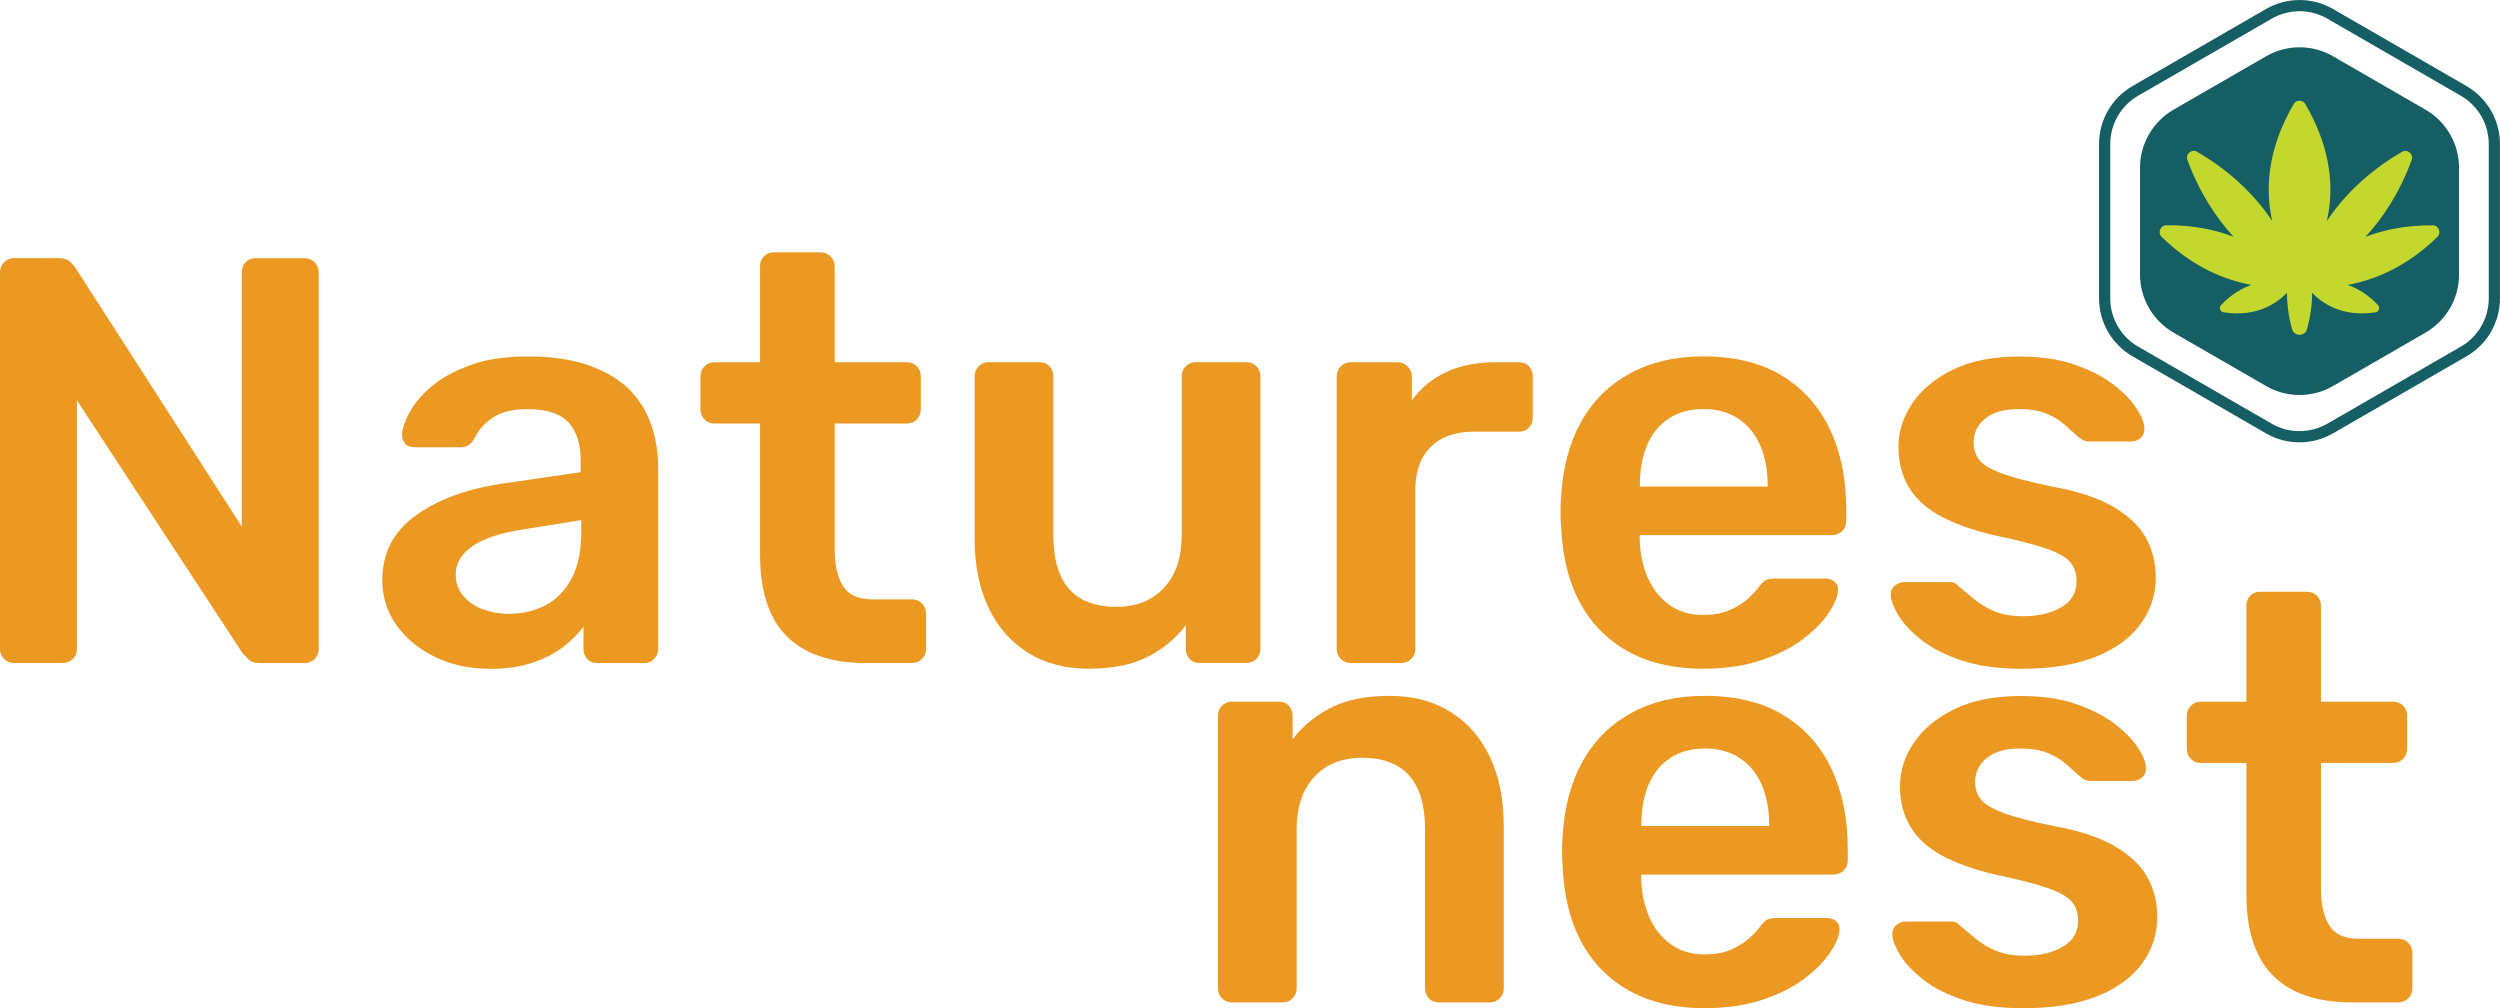 <?xml version="1.0" encoding="UTF-8"?>
<svg id="Layer_2" data-name="Layer 2" xmlns="http://www.w3.org/2000/svg" viewBox="0 0 430.24 173.51">
  <defs>
    <style>
      .cls-1 {
        fill: #eb9922;
      }

      .cls-2 {
        fill: #145e64;
      }

      .cls-3 {
        fill: #c3d82e;
      }

      .cls-4 {
        fill: none;
        stroke: #145e64;
        stroke-linecap: round;
        stroke-miterlimit: 10;
        stroke-width: 1.93px;
      }
    </style>
  </defs>
  <g id="Layer_1-2" data-name="Layer 1">
    <g>
      <g>
        <path class="cls-1" d="m2.39,114.1c-.66,0-1.23-.23-1.69-.7-.47-.46-.7-1.03-.7-1.69V46.91c0-.73.23-1.33.7-1.79.46-.46,1.03-.7,1.69-.7h7.66c.93,0,1.61.22,2.04.65.43.43.71.75.85.95l28.67,44.6v-43.7c0-.73.21-1.33.65-1.79.43-.46,1.01-.7,1.74-.7h8.36c.73,0,1.33.23,1.79.7.46.47.7,1.06.7,1.79v64.7c0,.73-.23,1.33-.7,1.79-.47.46-1.03.7-1.69.7h-7.76c-.93,0-1.59-.23-1.99-.7-.4-.46-.7-.76-.9-.9l-28.57-43.6v42.8c0,.66-.23,1.23-.7,1.69-.47.46-1.06.7-1.79.7H2.39Z"/>
        <path class="cls-1" d="m84.21,115.09c-3.45,0-6.57-.68-9.36-2.04-2.79-1.36-4.99-3.18-6.62-5.47-1.63-2.29-2.44-4.86-2.44-7.71,0-4.64,1.89-8.34,5.67-11.1,3.78-2.75,8.73-4.59,14.83-5.52l13.64-1.99v-2.09c0-2.79-.7-4.94-2.09-6.47-1.39-1.53-3.78-2.29-7.17-2.29-2.39,0-4.33.48-5.82,1.44-1.49.96-2.6,2.24-3.33,3.83-.53.86-1.29,1.29-2.29,1.29h-7.86c-.73,0-1.28-.2-1.64-.6-.37-.4-.55-.93-.55-1.59.07-1.06.51-2.35,1.34-3.88.83-1.53,2.09-3,3.78-4.43,1.69-1.43,3.9-2.64,6.62-3.63,2.72-1,6.01-1.49,9.85-1.49,4.18,0,7.71.51,10.6,1.54,2.89,1.03,5.19,2.41,6.92,4.13,1.72,1.73,2.99,3.75,3.78,6.07.8,2.32,1.19,4.78,1.19,7.37v31.26c0,.66-.23,1.23-.7,1.69-.47.46-1.03.7-1.69.7h-8.06c-.73,0-1.31-.23-1.74-.7-.43-.46-.65-1.03-.65-1.69v-3.88c-.86,1.19-2.03,2.36-3.48,3.48-1.46,1.13-3.24,2.04-5.33,2.74-2.09.7-4.56,1.05-7.42,1.05Zm3.38-9.46c2.32,0,4.43-.5,6.32-1.49,1.89-.99,3.38-2.54,4.48-4.63,1.1-2.09,1.64-4.73,1.64-7.91v-2.09l-9.95,1.59c-3.92.6-6.84,1.56-8.76,2.89-1.93,1.33-2.89,2.95-2.89,4.88,0,1.46.45,2.7,1.34,3.73.9,1.03,2.04,1.79,3.43,2.29,1.39.5,2.85.75,4.38.75Z"/>
        <path class="cls-1" d="m148.91,114.1c-3.98,0-7.33-.7-10.05-2.09-2.72-1.39-4.75-3.47-6.07-6.22-1.33-2.75-1.99-6.19-1.99-10.3v-22.6h-7.86c-.66,0-1.23-.23-1.69-.7-.47-.46-.7-1.06-.7-1.79v-5.67c0-.66.23-1.23.7-1.69.46-.46,1.03-.7,1.69-.7h7.86v-16.52c0-.66.21-1.23.65-1.69.43-.46,1.01-.7,1.74-.7h8.06c.66,0,1.23.23,1.69.7.46.46.7,1.03.7,1.69v16.52h12.44c.66,0,1.23.23,1.69.7.46.47.7,1.03.7,1.69v5.67c0,.73-.23,1.33-.7,1.79-.47.47-1.03.7-1.69.7h-12.44v21.6c0,2.72.48,4.84,1.44,6.37.96,1.53,2.64,2.29,5.03,2.29h6.87c.66,0,1.23.23,1.69.7.46.47.7,1.03.7,1.69v6.17c0,.66-.23,1.23-.7,1.69-.47.46-1.03.7-1.69.7h-8.06Z"/>
        <path class="cls-1" d="m187.44,115.09c-4.05,0-7.55-.91-10.5-2.74-2.95-1.83-5.23-4.41-6.82-7.76-1.59-3.35-2.39-7.32-2.39-11.9v-27.97c0-.66.23-1.23.7-1.69.46-.46,1.03-.7,1.69-.7h8.76c.73,0,1.31.23,1.74.7.43.47.65,1.03.65,1.69v27.37c0,8.23,3.62,12.34,10.85,12.34,3.45,0,6.19-1.09,8.21-3.28,2.02-2.19,3.04-5.21,3.04-9.06v-27.37c0-.66.23-1.23.7-1.69.46-.46,1.03-.7,1.69-.7h8.76c.66,0,1.23.23,1.69.7.46.47.7,1.03.7,1.69v46.98c0,.66-.23,1.23-.7,1.69-.47.46-1.03.7-1.69.7h-8.06c-.73,0-1.31-.23-1.74-.7-.43-.46-.65-1.03-.65-1.69v-4.08c-1.79,2.32-4.02,4.15-6.67,5.47-2.66,1.33-5.97,1.99-9.95,1.99Z"/>
        <path class="cls-1" d="m239.08,119.75c4.05,0,7.55.91,10.5,2.74,2.95,1.83,5.23,4.41,6.82,7.76,1.59,3.35,2.39,7.32,2.39,11.9v27.97c0,.66-.23,1.23-.7,1.69-.46.46-1.03.7-1.69.7h-8.76c-.73,0-1.31-.23-1.74-.7-.43-.47-.65-1.03-.65-1.69v-27.37c0-8.23-3.62-12.34-10.85-12.34-3.45,0-6.19,1.09-8.21,3.28-2.02,2.19-3.04,5.21-3.04,9.06v27.37c0,.66-.23,1.23-.7,1.69-.46.46-1.03.7-1.69.7h-8.76c-.66,0-1.23-.23-1.69-.7-.46-.47-.7-1.03-.7-1.69v-46.98c0-.66.23-1.23.7-1.69.47-.46,1.03-.7,1.69-.7h8.06c.73,0,1.31.23,1.74.7.43.46.65,1.03.65,1.69v4.08c1.79-2.32,4.02-4.15,6.67-5.47,2.66-1.33,5.97-1.99,9.95-1.99Z"/>
        <path class="cls-1" d="m232.43,114.1c-.66,0-1.23-.23-1.69-.7-.47-.46-.7-1.03-.7-1.69v-46.88c0-.73.23-1.33.7-1.79.46-.46,1.03-.7,1.69-.7h8.06c.66,0,1.24.23,1.74.7.5.47.75,1.06.75,1.79v4.08c1.53-2.12,3.5-3.75,5.92-4.88,2.42-1.13,5.23-1.69,8.41-1.69h4.08c.73,0,1.31.23,1.74.7.43.47.65,1.03.65,1.69v7.17c0,.66-.22,1.23-.65,1.69-.43.47-1.01.7-1.74.7h-7.76c-3.19,0-5.66.88-7.42,2.64-1.76,1.76-2.64,4.23-2.64,7.42v27.37c0,.66-.23,1.23-.7,1.69-.47.46-1.06.7-1.79.7h-8.66Z"/>
        <path class="cls-1" d="m293.15,115.09c-7.37,0-13.21-2.12-17.52-6.37-4.31-4.25-6.64-10.29-6.97-18.12-.07-.66-.1-1.51-.1-2.54s.03-1.84.1-2.44c.26-5.04,1.41-9.37,3.43-12.99,2.02-3.62,4.83-6.4,8.41-8.36,3.58-1.96,7.8-2.94,12.64-2.94,5.38,0,9.89,1.11,13.54,3.33,3.65,2.22,6.4,5.31,8.26,9.26,1.86,3.95,2.79,8.51,2.79,13.69v2.09c0,.66-.23,1.23-.7,1.69-.47.47-1.06.7-1.79.7h-33.05v.8c.07,2.32.51,4.46,1.34,6.42.83,1.96,2.06,3.53,3.68,4.73,1.63,1.19,3.57,1.79,5.82,1.79,1.86,0,3.42-.28,4.68-.85,1.26-.56,2.29-1.21,3.09-1.94.8-.73,1.36-1.33,1.69-1.79.6-.8,1.08-1.28,1.44-1.44.36-.16.91-.25,1.64-.25h8.56c.66,0,1.21.2,1.64.6.43.4.61.9.55,1.49-.07,1.06-.61,2.36-1.64,3.88-1.03,1.53-2.51,3.02-4.43,4.48-1.93,1.46-4.33,2.67-7.22,3.63-2.89.96-6.19,1.44-9.9,1.44Zm-10.95-31.36h22v-.3c0-2.59-.43-4.86-1.29-6.82-.86-1.96-2.12-3.48-3.78-4.58-1.66-1.1-3.65-1.64-5.97-1.64s-4.31.55-5.97,1.64c-1.66,1.09-2.9,2.62-3.73,4.58-.83,1.96-1.24,4.23-1.24,6.82v.3Z"/>
        <path class="cls-1" d="m347.9,115.09c-3.98,0-7.38-.47-10.2-1.39-2.82-.93-5.13-2.09-6.92-3.48-1.79-1.39-3.12-2.79-3.98-4.18-.86-1.39-1.33-2.55-1.39-3.48-.07-.73.15-1.31.65-1.74.5-.43,1.05-.65,1.64-.65h7.86c.26,0,.5.03.7.1.2.07.46.27.8.6.86.73,1.77,1.49,2.74,2.29.96.8,2.11,1.48,3.43,2.04,1.33.56,2.99.85,4.98.85,2.59,0,4.76-.51,6.52-1.54,1.76-1.03,2.64-2.5,2.64-4.43,0-1.39-.38-2.52-1.14-3.38-.76-.86-2.17-1.64-4.23-2.34-2.06-.7-4.98-1.44-8.76-2.24-3.72-.86-6.8-1.96-9.26-3.28-2.46-1.33-4.28-2.99-5.47-4.98-1.19-1.99-1.79-4.31-1.79-6.97s.78-5.06,2.34-7.42c1.56-2.35,3.88-4.3,6.97-5.82,3.09-1.53,6.92-2.29,11.5-2.29,3.58,0,6.7.45,9.36,1.34,2.65.9,4.86,2.01,6.62,3.33,1.76,1.33,3.1,2.67,4.03,4.03.93,1.36,1.43,2.54,1.49,3.53.07.73-.13,1.31-.6,1.74-.47.43-1,.65-1.59.65h-7.37c-.33,0-.63-.07-.9-.2-.27-.13-.53-.3-.8-.5-.73-.66-1.53-1.38-2.39-2.14-.86-.76-1.91-1.41-3.14-1.94-1.23-.53-2.84-.8-4.83-.8-2.52,0-4.45.55-5.77,1.64-1.33,1.09-1.99,2.47-1.99,4.13,0,1.13.31,2.11.95,2.94.63.83,1.91,1.61,3.83,2.34,1.92.73,4.84,1.49,8.76,2.29,4.45.8,7.98,1.98,10.6,3.53,2.62,1.56,4.48,3.35,5.57,5.38,1.09,2.03,1.64,4.27,1.64,6.72,0,2.99-.88,5.67-2.64,8.06-1.76,2.39-4.35,4.27-7.76,5.62-3.42,1.36-7.65,2.04-12.69,2.04Z"/>
        <path class="cls-1" d="m293.41,173.51c-7.37,0-13.21-2.12-17.52-6.37-4.31-4.25-6.64-10.29-6.97-18.12-.07-.66-.1-1.51-.1-2.54s.03-1.84.1-2.44c.26-5.04,1.41-9.37,3.43-12.99,2.02-3.62,4.83-6.4,8.41-8.36,3.58-1.96,7.8-2.94,12.64-2.94,5.38,0,9.89,1.11,13.54,3.33,3.65,2.22,6.4,5.31,8.26,9.26,1.86,3.95,2.79,8.51,2.79,13.69v2.09c0,.66-.23,1.23-.7,1.69-.47.47-1.06.7-1.79.7h-33.05v.8c.07,2.32.51,4.46,1.34,6.42.83,1.96,2.06,3.53,3.68,4.73,1.63,1.19,3.57,1.79,5.82,1.79,1.86,0,3.42-.28,4.68-.85,1.26-.56,2.29-1.21,3.09-1.94.8-.73,1.36-1.33,1.69-1.79.6-.8,1.08-1.28,1.44-1.44.36-.16.91-.25,1.64-.25h8.56c.66,0,1.21.2,1.64.6.43.4.61.9.55,1.49-.07,1.06-.61,2.36-1.64,3.88-1.03,1.53-2.51,3.02-4.43,4.48-1.93,1.46-4.33,2.67-7.22,3.63-2.89.96-6.19,1.44-9.9,1.44Zm-10.95-31.36h22v-.3c0-2.59-.43-4.86-1.29-6.82-.86-1.96-2.12-3.48-3.78-4.58-1.66-1.1-3.65-1.64-5.97-1.64s-4.31.55-5.97,1.64c-1.66,1.09-2.9,2.62-3.73,4.58-.83,1.96-1.24,4.23-1.24,6.82v.3Z"/>
        <path class="cls-1" d="m348.16,173.51c-3.98,0-7.38-.47-10.2-1.39-2.82-.93-5.13-2.09-6.92-3.48-1.79-1.39-3.12-2.79-3.98-4.18-.86-1.39-1.33-2.55-1.39-3.48-.07-.73.15-1.31.65-1.74.5-.43,1.05-.65,1.64-.65h7.86c.26,0,.5.03.7.1.2.07.46.27.8.6.86.73,1.77,1.49,2.74,2.29.96.8,2.11,1.48,3.43,2.04,1.33.56,2.99.85,4.98.85,2.59,0,4.76-.51,6.52-1.54,1.76-1.03,2.64-2.5,2.64-4.43,0-1.39-.38-2.52-1.14-3.38-.76-.86-2.17-1.64-4.23-2.34-2.06-.7-4.98-1.44-8.76-2.24-3.72-.86-6.8-1.96-9.26-3.28-2.46-1.33-4.28-2.99-5.47-4.98-1.19-1.99-1.79-4.31-1.79-6.97s.78-5.06,2.34-7.42c1.56-2.35,3.88-4.3,6.97-5.82,3.09-1.53,6.92-2.29,11.5-2.29,3.58,0,6.7.45,9.36,1.34,2.65.9,4.86,2.01,6.62,3.33,1.76,1.33,3.1,2.67,4.03,4.03.93,1.36,1.43,2.54,1.49,3.53.07.73-.13,1.31-.6,1.74-.47.43-1,.65-1.59.65h-7.37c-.33,0-.63-.07-.9-.2-.27-.13-.53-.3-.8-.5-.73-.66-1.53-1.38-2.39-2.14-.86-.76-1.91-1.41-3.14-1.94-1.23-.53-2.84-.8-4.83-.8-2.52,0-4.45.55-5.77,1.64-1.33,1.09-1.99,2.47-1.99,4.13,0,1.13.31,2.11.95,2.94.63.83,1.91,1.61,3.83,2.34,1.92.73,4.84,1.49,8.76,2.29,4.45.8,7.98,1.98,10.6,3.53,2.62,1.56,4.48,3.35,5.57,5.38,1.09,2.03,1.64,4.27,1.64,6.72,0,2.99-.88,5.67-2.64,8.06-1.76,2.39-4.35,4.27-7.76,5.62-3.42,1.36-7.65,2.04-12.69,2.04Z"/>
        <path class="cls-1" d="m404.7,172.51c-3.98,0-7.33-.7-10.05-2.09-2.72-1.39-4.75-3.47-6.07-6.22-1.33-2.75-1.99-6.19-1.99-10.3v-22.6h-7.86c-.66,0-1.23-.23-1.69-.7-.47-.46-.7-1.06-.7-1.79v-5.67c0-.66.23-1.23.7-1.69.46-.46,1.03-.7,1.69-.7h7.86v-16.52c0-.66.21-1.23.65-1.69.43-.46,1.01-.7,1.74-.7h8.06c.66,0,1.23.23,1.69.7.46.46.7,1.03.7,1.69v16.52h12.44c.66,0,1.23.23,1.69.7.46.47.7,1.03.7,1.69v5.67c0,.73-.23,1.33-.7,1.79s-1.03.7-1.69.7h-12.44v21.6c0,2.72.48,4.84,1.44,6.37.96,1.53,2.64,2.29,5.03,2.29h6.87c.66,0,1.23.23,1.69.7.46.47.7,1.03.7,1.69v6.17c0,.66-.23,1.23-.7,1.69-.47.46-1.03.7-1.69.7h-8.06Z"/>
      </g>
      <path class="cls-2" d="m423.19,28.86v18.39c0,4.12-2.2,7.92-5.76,9.99l-15.92,9.19c-3.57,2.06-7.97,2.06-11.53,0l-15.93-9.19c-3.56-2.07-5.76-5.87-5.76-9.99v-18.39c0-4.11,2.2-7.92,5.76-9.98l15.93-9.19c3.56-2.07,7.96-2.07,11.53,0l15.92,9.19c3.56,2.06,5.76,5.87,5.76,9.98Z"/>
      <path class="cls-4" d="m390.46,2.38l-22.99,13.27c-3.26,1.88-5.27,5.37-5.27,9.14v26.55c0,3.77,2.01,7.25,5.27,9.14l22.99,13.27c3.26,1.88,7.28,1.88,10.55,0l22.99-13.27c3.26-1.88,5.27-5.37,5.27-9.14v-26.55c0-3.77-2.01-7.25-5.27-9.14l-22.99-13.27c-3.26-1.88-7.28-1.88-10.55,0Z"/>
      <path class="cls-3" d="m418.67,38.78c-4.59-.05-8.43.78-11.58,1.98,2.92-3.17,5.83-7.47,7.95-13.23.37-1.01-.74-1.94-1.67-1.4-6.23,3.62-10.29,7.97-12.93,11.9,1.05-4.58,1.02-10.57-2.3-17.48-.41-.87-.88-1.74-1.4-2.64-.17-.29-.43-.47-.71-.54-.09-.02-.19-.04-.29-.04-.19,0-.39.05-.56.14s-.33.24-.44.43c-.52.89-.99,1.77-1.4,2.64-3.31,6.91-3.34,12.9-2.3,17.48-2.64-3.92-6.7-8.28-12.93-11.9-.93-.54-2.04.4-1.67,1.4,2.12,5.75,5.03,10.05,7.95,13.23-3.15-1.21-6.98-2.04-11.58-1.98-1.02.01-1.53,1.28-.8,1.99,5.44,5.32,11.05,7.47,15.45,8.27-1.67.58-3.47,1.63-5.22,3.46-.41.43-.16,1.17.43,1.26,5.78.9,9.26-1.65,10.9-3.36-.02,1.32.21,3.93.89,6.27.37,1.28,2.19,1.28,2.56,0,.68-2.34.92-4.95.89-6.27,1.63,1.71,5.12,4.25,10.9,3.36.59-.09.84-.82.43-1.26-1.75-1.83-3.55-2.88-5.22-3.46,4.4-.8,10.01-2.95,15.45-8.27.73-.71.22-1.98-.8-1.99Z"/>
    </g>
  </g>
</svg>